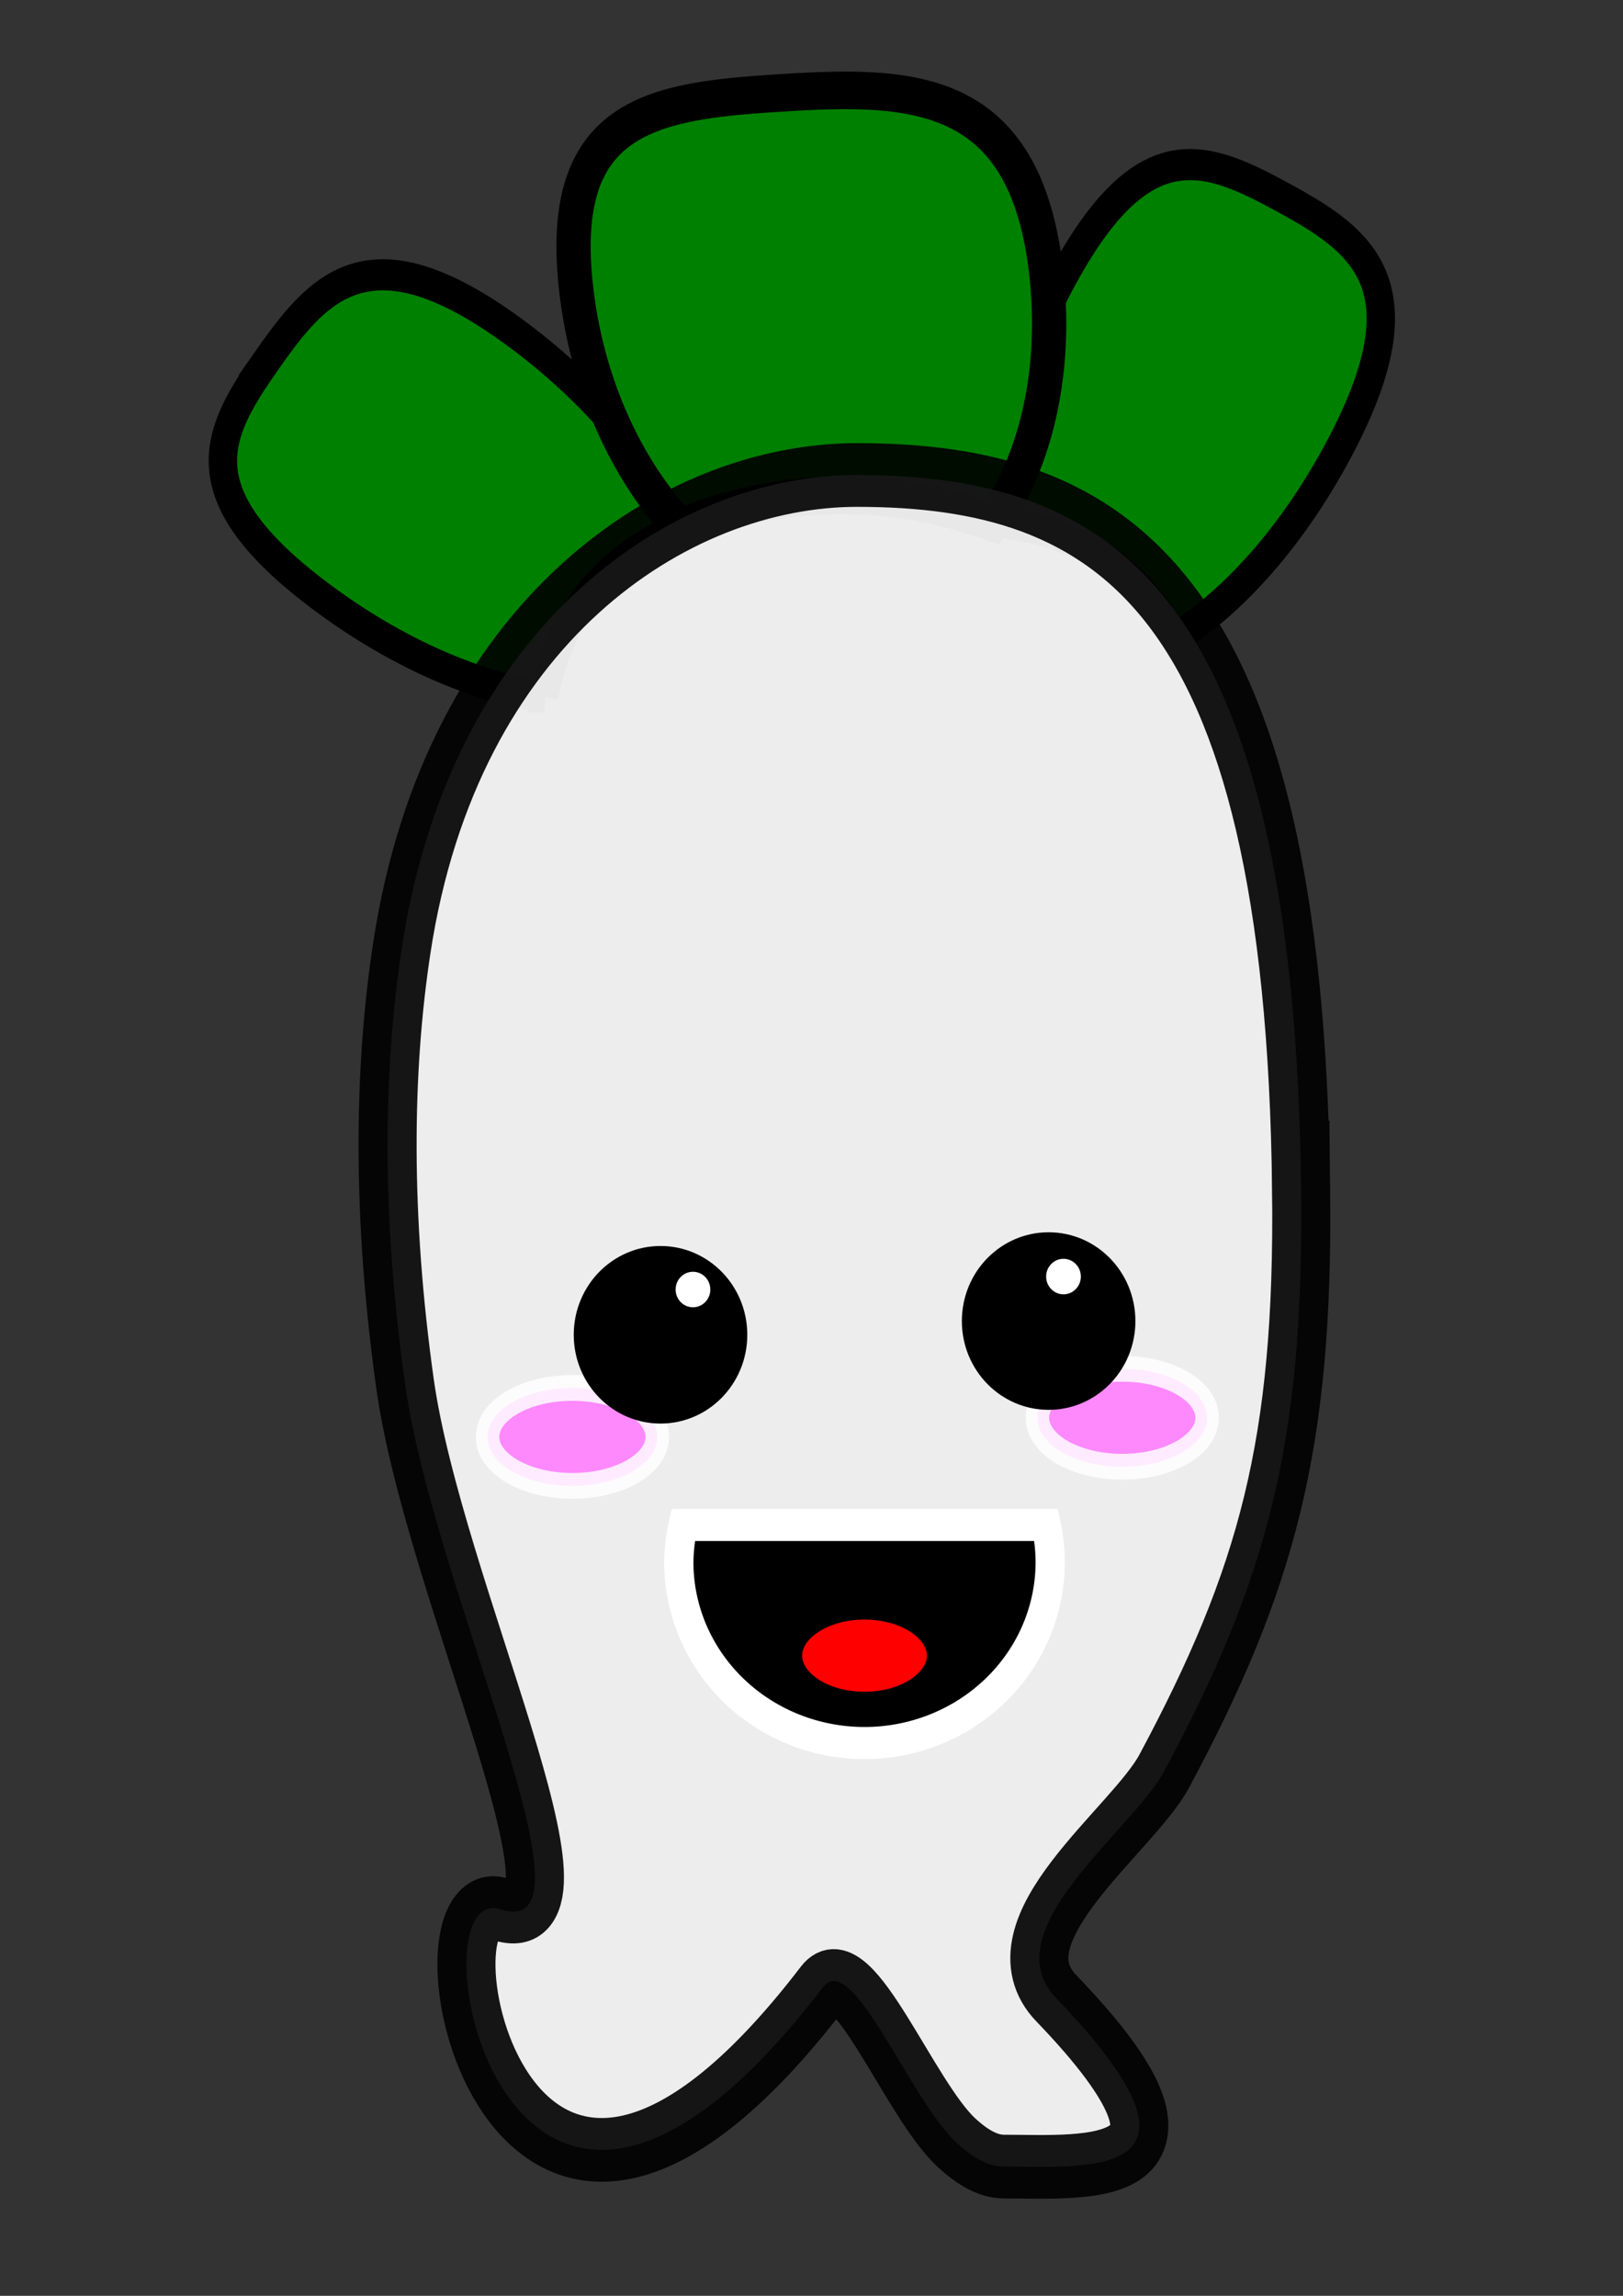 <?xml version="1.0" encoding="UTF-8" standalone="no"?>
<!-- Created with Inkscape (http://www.inkscape.org/) -->

<svg
   width="210mm"
   height="297mm"
   viewBox="0 0 210 297"
   version="1.1"
   id="svg5"
   inkscape:version="1.1 (c68e22c387, 2021-05-23)"
   sodipodi:docname="radish2.svg"
   inkscape:export-filename="D:\program\Web\大蘿蔔\icon\radish.png"
   inkscape:export-xdpi="96"
   inkscape:export-ydpi="96"
   xmlns:inkscape="http://www.inkscape.org/namespaces/inkscape"
   xmlns:sodipodi="http://sodipodi.sourceforge.net/DTD/sodipodi-0.dtd"
   xmlns="http://www.w3.org/2000/svg"
   xmlns:svg="http://www.w3.org/2000/svg">
  <rect x="0" y="0" width="210" height="297" fill="#333333" stroke="none"/>
  <sodipodi:namedview
     id="namedview7"
     pagecolor="#ffffff"
     bordercolor="#666666"
     borderopacity="1.0"
     inkscape:pageshadow="2"
     inkscape:pageopacity="0.0"
     inkscape:pagecheckerboard="0"
     inkscape:document-units="mm"
     showgrid="false"
     inkscape:zoom="0.47215208"
     inkscape:cx="322.98915"
     inkscape:cy="627.97563"
     inkscape:window-width="1366"
     inkscape:window-height="715"
     inkscape:window-x="-8"
     inkscape:window-y="-8"
     inkscape:window-maximized="1"
     inkscape:current-layer="g4287" />
  <defs
     id="defs2">
    <inkscape:path-effect
       effect="skeletal"
       id="path-effect24935"
       is_visible="true"
       lpeversion="1"
       pattern="m 910.389,-148.622 h 1"
       copytype="single_stretched"
       prop_scale="1"
       scale_y_rel="false"
       spacing="0"
       normal_offset="0"
       tang_offset="0"
       prop_units="false"
       vertical_pattern="false"
       hide_knot="false"
       fuse_tolerance="0" />
    <inkscape:path-effect
       effect="skeletal"
       id="path-effect23931"
       is_visible="true"
       lpeversion="1"
       pattern="m -144.399,-242.416 h 0.604"
       copytype="single_stretched"
       prop_scale="1"
       scale_y_rel="false"
       spacing="0"
       normal_offset="0"
       tang_offset="0"
       prop_units="false"
       vertical_pattern="false"
       hide_knot="false"
       fuse_tolerance="0" />
    <inkscape:path-effect
       effect="skeletal"
       id="path-effect17827"
       is_visible="true"
       lpeversion="1"
       pattern="m -214.209,2.081 h 1"
       copytype="single_stretched"
       prop_scale="1"
       scale_y_rel="false"
       spacing="0"
       normal_offset="0"
       tang_offset="0"
       prop_units="false"
       vertical_pattern="false"
       hide_knot="false"
       fuse_tolerance="0" />
    <inkscape:path-effect
       effect="pts2ellipse"
       id="path-effect14382"
       is_visible="true"
       lpeversion="1"
       method="perspective_circle"
       gen_arc="false"
       arc_other="false"
       slice_arc="false"
       gen_isometric_frame="true"
       draw_axes="false"
       gen_perspective_frame="false"
       draw_perspective_axes="false"
       rot_axes="0"
       draw_ori_path="false" />
    <inkscape:path-effect
       effect="bend_path"
       id="path-effect13694"
       is_visible="true"
       lpeversion="1"
       bendpath="M 293.366,954.481 H 687.815"
       prop_scale="1"
       scale_y_rel="false"
       vertical="false"
       hide_knot="false" />
    <inkscape:path-effect
       effect="skeletal"
       id="path-effect12022"
       is_visible="true"
       lpeversion="1"
       pattern="M 0,0 H 1"
       copytype="single"
       prop_scale="1"
       scale_y_rel="false"
       spacing="0"
       normal_offset="0"
       tang_offset="0"
       prop_units="false"
       vertical_pattern="false"
       hide_knot="false"
       fuse_tolerance="0" />
    <inkscape:path-effect
       effect="ellipse_5pts"
       id="path-effect11916"
       is_visible="true"
       lpeversion="1" />
    <inkscape:path-effect
       effect="skeletal"
       id="path-effect11669"
       is_visible="true"
       lpeversion="1"
       pattern="M 0,0 H 1"
       copytype="single_stretched"
       prop_scale="1"
       scale_y_rel="false"
       spacing="0"
       normal_offset="0"
       tang_offset="0"
       prop_units="true"
       vertical_pattern="false"
       hide_knot="false"
       fuse_tolerance="0" />
    <inkscape:path-effect
       effect="skeletal"
       id="path-effect7852"
       is_visible="true"
       lpeversion="1"
       pattern="m -663.629,1174.767 1.456,-0.669"
       copytype="single_stretched"
       prop_scale="-183.555"
       scale_y_rel="false"
       spacing="0"
       normal_offset="0"
       tang_offset="0"
       prop_units="false"
       vertical_pattern="false"
       hide_knot="false"
       fuse_tolerance="0" />
    <inkscape:path-effect
       effect="copy_rotate"
       starting_point="0,0"
       origin="319.399,74.831"
       id="path-effect7051"
       is_visible="true"
       lpeversion="1"
       method="normal"
       num_copies="6"
       starting_angle="0"
       rotation_angle="60"
       gap="-0.01"
       copies_to_360="true"
       mirror_copies="false"
       split_items="false" />
    <inkscape:path-effect
       effect="copy_rotate"
       starting_point="91.689,95.096"
       origin="175.026,177.836"
       id="path-effect5912"
       is_visible="true"
       lpeversion="1"
       method="normal"
       num_copies="6"
       starting_angle="135.206"
       rotation_angle="60"
       gap="-0.01"
       copies_to_360="true"
       mirror_copies="false"
       split_items="false" />
    <inkscape:path-effect
       effect="skeletal"
       id="path-effect5605"
       is_visible="true"
       lpeversion="1"
       pattern="M 0,0 H 1"
       copytype="single_stretched"
       prop_scale="1"
       scale_y_rel="false"
       spacing="0"
       normal_offset="0"
       tang_offset="0"
       prop_units="true"
       vertical_pattern="false"
       hide_knot="false"
       fuse_tolerance="0" />
    <inkscape:path-effect
       effect="copy_rotate"
       starting_point="0,0"
       origin="131.966,121.654"
       id="path-effect5510"
       is_visible="true"
       lpeversion="1"
       method="fuse_paths"
       num_copies="5"
       starting_angle="0"
       rotation_angle="60"
       gap="-0.01"
       copies_to_360="true"
       mirror_copies="false"
       split_items="false" />
    <inkscape:path-effect
       effect="knot"
       id="path-effect5490"
       is_visible="true"
       lpeversion="1"
       switcher_size="15"
       interruption_width="3"
       prop_to_stroke_width="true"
       add_stroke_width="inkscape_1.0_and_up"
       both="false"
       inverse_width="false"
       add_other_stroke_width="inkscape_1.0_and_up"
       crossing_points_vector="" />
    <inkscape:path-effect
       effect="simplify"
       id="path-effect5285"
       is_visible="true"
       lpeversion="1"
       steps="1"
       threshold="0.004"
       smooth_angles="0"
       helper_size="5"
       simplify_individual_paths="false"
       simplify_just_coalesce="false" />
    <inkscape:path-effect
       effect="copy_rotate"
       starting_point="0,0"
       origin="40.918,170.167"
       id="path-effect4607"
       is_visible="true"
       lpeversion="1"
       method="normal"
       num_copies="4"
       starting_angle="0"
       rotation_angle="60"
       gap="-0.01"
       copies_to_360="true"
       mirror_copies="false"
       split_items="false" />
    <inkscape:path-effect
       effect="bspline"
       id="path-effect4089"
       is_visible="true"
       lpeversion="1"
       weight="47.633"
       steps="2"
       helper_size="0"
       apply_no_weight="true"
       apply_with_weight="true"
       only_selected="false" />
    <inkscape:path-effect
       effect="bend_path"
       id="path-effect3645"
       is_visible="true"
       lpeversion="1"
       bendpath="M 88.252,126.022 1000.219,140.737"
       prop_scale="-3.301"
       scale_y_rel="false"
       vertical="false"
       hide_knot="false"
       bendpath-nodetypes="cc" />
    <inkscape:path-effect
       effect="lattice2"
       gridpoint0="277.588,45.089"
       gridpoint1="520.569,45.089"
       gridpoint2="277.588,289.359"
       gridpoint3="520.569,289.359"
       gridpoint4="338.333,45.089"
       gridpoint5="459.823,45.089"
       gridpoint6="338.333,289.359"
       gridpoint7="459.823,289.359"
       gridpoint8x9="399.078,45.089"
       gridpoint10x11="399.078,289.359"
       gridpoint12="277.588,106.157"
       gridpoint13="520.569,106.157"
       gridpoint14="277.588,228.292"
       gridpoint15="520.569,228.292"
       gridpoint16="338.333,106.157"
       gridpoint17="459.823,106.157"
       gridpoint18="338.333,228.292"
       gridpoint19="459.823,228.292"
       gridpoint20x21="399.078,106.157"
       gridpoint22x23="399.078,228.292"
       gridpoint24x26="277.588,167.224"
       gridpoint25x27="520.569,167.224"
       gridpoint28x30="338.333,167.224"
       gridpoint29x31="459.823,167.224"
       gridpoint32x33x34x35="399.078,167.224"
       id="path-effect3440"
       is_visible="true"
       lpeversion="1"
       horizontal_mirror="false"
       vertical_mirror="false"
       perimetral="false"
       live_update="true" />
    <inkscape:path-effect
       effect="bend_path"
       id="path-effect3060"
       is_visible="true"
       lpeversion="1"
       bendpath="M -189.44,317.318 466.923,149.566"
       prop_scale="-2.412"
       scale_y_rel="false"
       vertical="false"
       hide_knot="false"
       bendpath-nodetypes="cc" />
    <inkscape:path-effect
       effect="envelope"
       id="path-effect2426"
       is_visible="true"
       lpeversion="1"
       yy="true"
       xx="true"
       bendpath1="m 378.567,56.861 56.801,-123.607"
       bendpath2="M 495.324,142.209 596.303,280.53"
       bendpath3="m 384.878,254.043 211.425,26.487"
       bendpath4="M 378.567,56.861 V 280.53"
       bendpath1-nodetypes="cc"
       bendpath2-nodetypes="cc"
       bendpath3-nodetypes="cc" />
    <inkscape:path-effect
       effect="simplify"
       id="path-effect2297"
       is_visible="true"
       lpeversion="1"
       steps="6"
       threshold="0.002"
       smooth_angles="0"
       helper_size="5"
       simplify_individual_paths="false"
       simplify_just_coalesce="false" />
    <inkscape:path-effect
       effect="copy_rotate"
       starting_point="806.022,-34.86"
       origin="706.022,-34.86"
       id="path-effect1400"
       is_visible="true"
       lpeversion="1"
       method="normal"
       num_copies="6"
       starting_angle="0"
       rotation_angle="60"
       gap="-0.01"
       copies_to_360="true"
       mirror_copies="false"
       split_items="false" />
    <inkscape:path-effect
       effect="copy_rotate"
       starting_point="806.022,-34.86"
       origin="706.022,-34.86"
       id="path-effect1187"
       is_visible="true"
       lpeversion="1"
       method="normal"
       num_copies="6"
       starting_angle="0"
       rotation_angle="60"
       gap="-0.01"
       copies_to_360="true"
       mirror_copies="false"
       split_items="false" />
    <inkscape:path-effect
       effect="copy_rotate"
       starting_point="806.022,-34.86"
       origin="706.022,-34.86"
       id="path-effect2825"
       is_visible="true"
       lpeversion="1"
       method="normal"
       num_copies="6"
       starting_angle="0"
       rotation_angle="60"
       gap="-0.01"
       copies_to_360="true"
       mirror_copies="false"
       split_items="false" />
  </defs>
  <g
     inkscape:label="圖層 1"
     inkscape:groupmode="layer"
     id="layer1">
    <g
       id="g221"
       transform="matrix(0.165,0,0,0.136,82.392,106.878)"
       inkscape:export-filename="D:\program\Web\大蘿蔔\icon\g221.png"
       inkscape:export-xdpi="96"
       inkscape:export-ydpi="96">
      <g
         id="g4287"
         transform="matrix(1.074,0,0,1.397,-352.354,-497.526)"
         inkscape:export-filename="D:\program\Web\大蘿蔔\icon\g4287.png"
         inkscape:export-xdpi="96"
         inkscape:export-ydpi="96">
        <g
           id="g65901"
           transform="matrix(1.731,0,0,1.771,-251.316,-561.367)">
          <path
             id="path25246-9"
             style="fill:#008000;stroke:#000000;stroke-width:11.967;stroke-opacity:1"
             d="m 178.832,338.816 c -21.894,28.494 -35.837,51.872 24.813,92.407 31.399,20.985 64.426,33.638 92.067,37.089 a 131.593,103.478 27.528 0 1 15.271,-34.979 131.593,103.478 27.528 0 1 42.168,-30.064 C 341.783,378.387 316.966,350.785 282.932,328.038 222.283,287.502 200.727,310.323 178.832,338.816 Z"
             inkscape:transform-center-x="-6.9517122"
             inkscape:transform-center-y="-11.611379" />
          <path
             id="path25246-8"
             style="fill:#008000;stroke:#000000;stroke-width:11.967;stroke-opacity:1"
             d="m 606.869,276.135 c -33.194,-16.445 -59.893,-26.221 -94.897,35.234 -18.122,31.816 -27.172,64.029 -27.161,90.037 a 106.69,127.631 37.512 0 1 39.204,9.46 106.69,127.631 37.512 0 1 37.561,34.976 c 24.929,-13.82 50.959,-40.433 70.603,-74.919 35.004,-61.455 7.885,-78.343 -25.31,-94.788 z"
             inkscape:transform-center-x="-12.589174"
             inkscape:transform-center-y="5.3971222" />
          <path
             id="path25246"
             style="opacity:1;fill:#008000;stroke:#000000;stroke-width:14.448;stroke-opacity:1"
             d="m 395.303,236.164 c -54.568,3.126 -95.513,8.531 -85.816,77.842 5.02,35.883 21.457,67.479 43.665,89.263 a 159.186,124.683 4.349 0 1 55.946,-12.038 159.186,124.683 4.349 0 1 75.713,10.176 c 18.649,-24.272 27.726,-59.823 22.284,-98.719 -9.697,-69.311 -57.224,-69.649 -111.792,-66.524 z"
             inkscape:transform-center-x="-18.783902"
             inkscape:transform-center-y="-2.977949" />
          <path
             id="path44742"
             style="opacity:0.91;fill:#ffffff;stroke:#000000;stroke-width:24.491"
             d="m 614.955,658.602 c 1.121,97.12 -14.384,148.996 -57.707,222.713 -13.522,23.009 -73.022,61.389 -45.583,87.385 74.219,70.315 12.759,64.728 -22.098,64.728 -6.703,0 -13.415,-3.637 -20.079,-9.268 -19.656,-16.612 -43.891,-74.361 -56.171,-59.739 -135.38,161.192 -175.323,-41.228 -136.135,-29.916 45.196,13.045 -28.002,-122.526 -40.232,-202.12 -9.794,-63.743 -9.336,-119.837 -1.318,-167.656 21.068,-125.648 115.306,-181.671 191.907,-181.671 105.754,1e-5 184.714,41.608 187.415,275.545 z"
             sodipodi:nodetypes="sssssssssss" />
          <path
             id="path23075"
             style="opacity:1;fill:#000000;fill-opacity:1;stroke:#ffffff;stroke-width:12.34;stroke-miterlimit:4;stroke-dasharray:none;stroke-opacity:1"
             d="m 354.304,786.748 a 78.328,69.546 0 0 0 -1.858,14.291 78.328,69.546 0 0 0 78.329,69.547 78.328,69.546 0 0 0 78.327,-69.547 78.328,69.546 0 0 0 -1.705,-14.291 z" />
          <ellipse
             style="opacity:1;fill:#ff0000;fill-opacity:1;stroke:#000000;stroke-width:11.356;stroke-miterlimit:4;stroke-dasharray:none;stroke-opacity:1"
             id="path23271"
             cx="430.774"
             cy="836.991"
             rx="31.986"
             ry="19.551" />
          <ellipse
             style="opacity:0.91;fill:#ff7fff;fill-opacity:1;stroke:#ffffff;stroke-width:9.911;stroke-miterlimit:4;stroke-dasharray:none;stroke-opacity:0.91"
             id="path50744"
             cx="307.566"
             cy="752.884"
             rx="35.791"
             ry="18.829" />
          <ellipse
             style="opacity:0.91;fill:#ff7fff;fill-opacity:1;stroke:#ffffff;stroke-width:9.911;stroke-miterlimit:4;stroke-dasharray:none;stroke-opacity:0.91"
             id="path50744-6"
             cx="539.502"
             cy="745.527"
             rx="35.791"
             ry="18.829" />
          <ellipse
             style="opacity:1;fill:#000000;fill-opacity:1;stroke:#000000;stroke-width:11.88;stroke-miterlimit:4;stroke-dasharray:none;stroke-opacity:1"
             id="path19029"
             cx="344.731"
             cy="713.62"
             rx="30.663"
             ry="28.197" />
          <ellipse
             style="fill:#ffffff;fill-opacity:1;stroke:#ffffff;stroke-width:2.376;stroke-miterlimit:4;stroke-dasharray:none;stroke-opacity:1"
             id="path19029-2-8-0"
             cx="358.42"
             cy="696.221"
             rx="6.133"
             ry="5.639" />
          <ellipse
             style="fill:#000000;fill-opacity:1;stroke:#000000;stroke-width:11.88;stroke-miterlimit:4;stroke-dasharray:none;stroke-opacity:1"
             id="path19029-2"
             cx="508.439"
             cy="708.344"
             rx="30.663"
             ry="28.197" />
          <ellipse
             style="fill:#ffffff;fill-opacity:1;stroke:#ffffff;stroke-width:2.376;stroke-miterlimit:4;stroke-dasharray:none;stroke-opacity:1"
             id="path19029-2-8"
             cx="514.709"
             cy="691.236"
             rx="6.133"
             ry="5.639" />
        </g>
      </g>
    </g>
  </g>
</svg>
